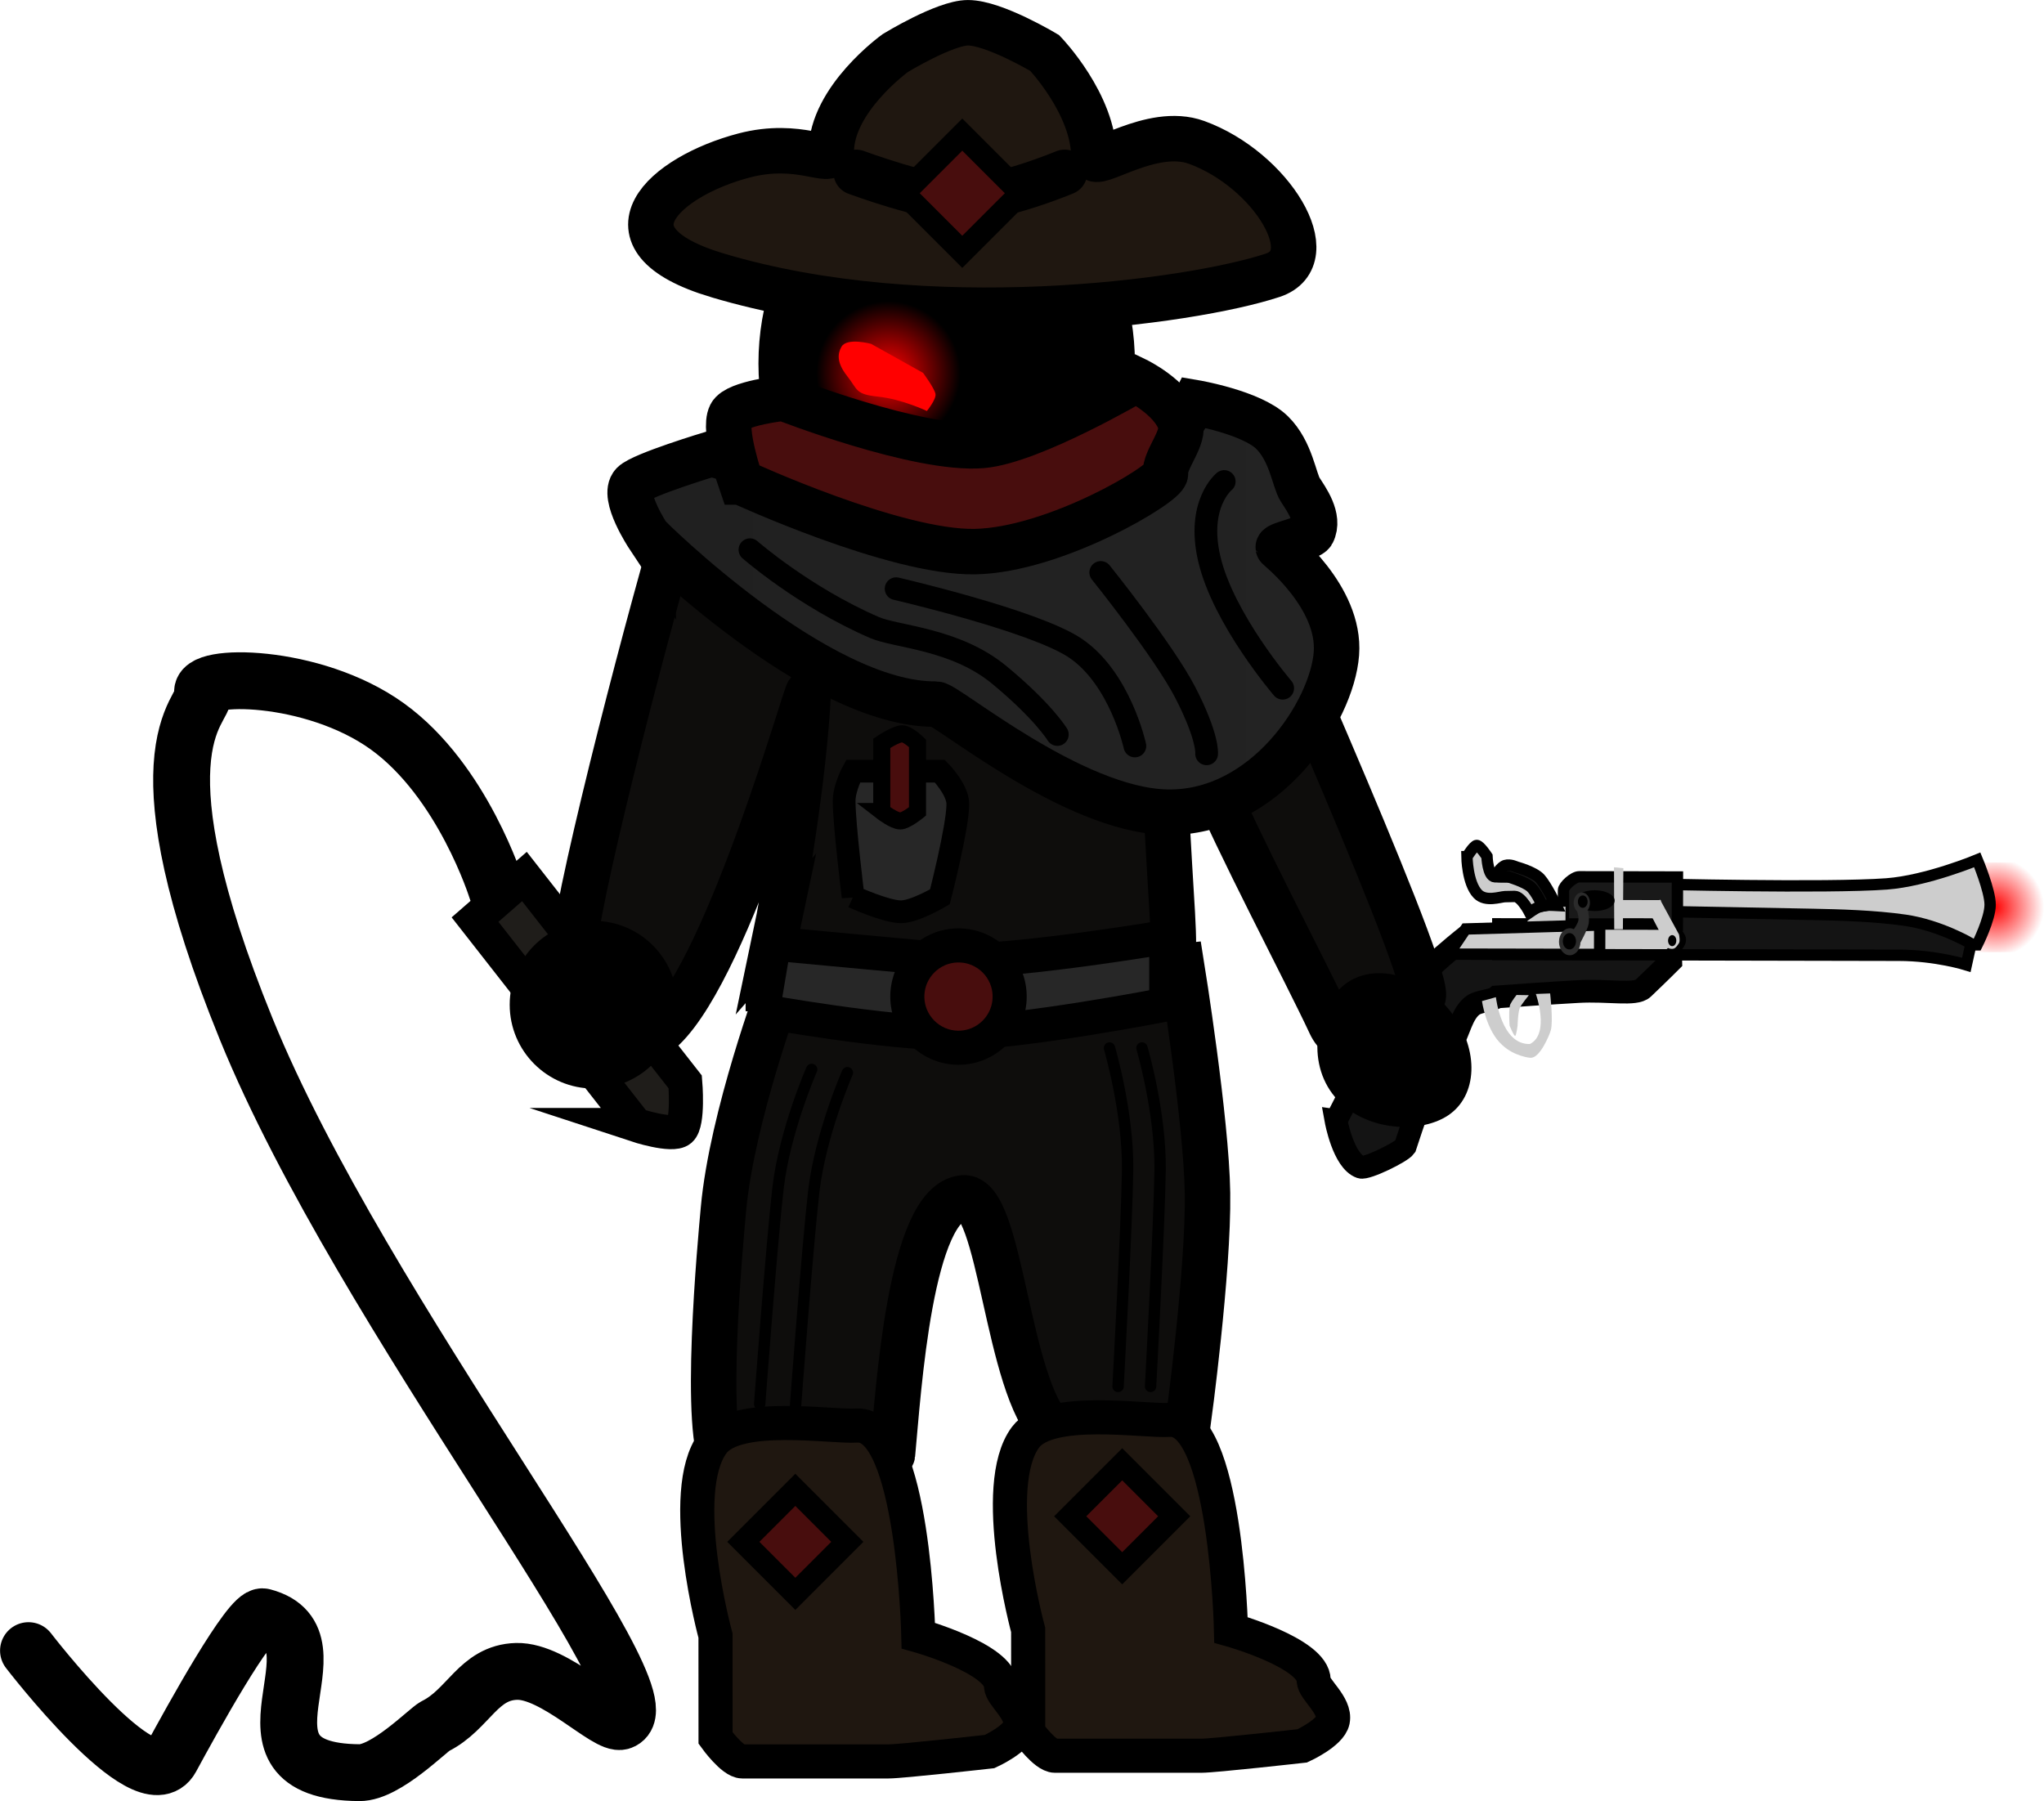 <svg version="1.1" xmlns="http://www.w3.org/2000/svg" xmlns:xlink="http://www.w3.org/1999/xlink" width="89.89" height="79.215" viewBox="0,0,89.89,79.215"><defs><radialGradient cx="285.262" cy="157.147" r="2.175" gradientUnits="userSpaceOnUse" id="color-1"><stop offset="0" stop-color="#ff0000"/><stop offset="1" stop-color="#ff0000" stop-opacity="0"/></radialGradient><linearGradient x1="225.259" y1="145.971" x2="257.777" y2="145.971" gradientUnits="userSpaceOnUse" id="color-2"><stop offset="0" stop-color="#202020"/><stop offset="1" stop-color="#232323"/></linearGradient><radialGradient cx="236.616" cy="133.656" r="3.167" gradientUnits="userSpaceOnUse" id="color-3"><stop offset="0" stop-color="#ff0000"/><stop offset="1" stop-color="#ff0000" stop-opacity="0"/></radialGradient></defs><g transform="translate(-197.547,-117.241)"><g data-paper-data="{&quot;isPaintingLayer&quot;:true}" fill-rule="nonzero" stroke-linejoin="miter" stroke-miterlimit="10" stroke-dasharray="" stroke-dashoffset="0" style="mix-blend-mode: normal"><path d="M283.087,159.118v-3.942h4.35v3.942z" fill="url(#color-1)" stroke="none" stroke-width="NaN" stroke-linecap="butt"/><g data-paper-data="{&quot;index&quot;:null}" stroke-linecap="butt"><path d="M270.198,158.768l0.005,-2.647c0,0 7.67,0.191 10.309,-0.004c1.77,-0.131 3.99,-1.057 3.99,-1.057c0,0 0.568,1.359 0.566,1.973c-0.001,0.631 -0.574,1.763 -0.574,1.763z" fill="#cdcdcd" stroke="#000000" stroke-width="0.5"/><path d="M269.766,159.234l0.004,-1.92c0,0 5.264,0.097 7.535,0.144c1.069,0.022 2.673,0.06 4.032,0.258c1.537,0.225 2.891,1.027 2.891,1.027l-0.206,0.934c0,0 -1.321,-0.418 -2.973,-0.421c-1.53,-0.003 -3.308,-0.007 -4.481,-0.009c-2.322,-0.005 -6.803,-0.014 -6.803,-0.014z" fill="#141414" stroke="#000000" stroke-width="0.5"/><path d="M266.303,157.93c0,0 0.002,-1.168 0.003,-1.54c0,-0.176 0.444,-0.587 0.689,-0.586c0.746,0.002 4.322,0.009 4.322,0.009l-0.004,2.128z" fill="#191919" stroke="#000000" stroke-width="0.5"/><path d="M256.302,166.526c0,0 1.671,-3.221 2.25,-4.507c0.587,-1.306 3.399,-3.524 3.399,-3.524l9.043,0.058l0.029,0.973c0,0 -0.468,0.47 -1.213,1.18c-0.345,0.328 -1.508,0.067 -2.868,0.145c-1.367,0.078 -2.848,0.183 -3.57,0.237c-0.194,0.169 -0.772,0.181 -1.027,0.354c-0.518,0.351 -0.63,1.215 -0.953,1.689c-1.164,1.568 -1.772,3.744 -2.048,4.54c-0.169,0.242 -1.701,0.992 -1.955,0.904c-0.764,-0.263 -1.088,-2.049 -1.088,-2.049z" fill="#141414" stroke="#000000" stroke-width="1"/><path d="M263.413,159.222l0.003,-1.349l7.523,0.015c0,0 0.509,0.502 0.508,0.682c-0,0.248 -0.511,0.667 -0.511,0.667z" fill="#cdcdcd" stroke="#000000" stroke-width="0.5"/><path d="M264.721,158.197l0.001,-0.668c0,0 0.482,-0.257 0.744,-0.321c0.292,-0.072 0.929,-0.09 0.929,-0.09l-0.002,1.037z" fill="#cdcdcd" stroke="none" stroke-width="0"/><path d="M261.261,159.205l0.743,-1.106l5.894,-0.174l-0.003,1.293z" fill="#cdcdcd" stroke="#000000" stroke-width="0.5"/><path d="M270.907,158.938l-0.879,-1.692l0.523,-0.442l0.834,1.536c0,0 0.067,0.301 -0.01,0.397c-0.036,0.045 -0.116,0.187 -0.211,0.222c-0.121,0.045 -0.257,-0.021 -0.257,-0.021z" fill="#cdcdcd" stroke="none" stroke-width="0"/><path d="M268.904,157.624l0.002,-0.798l1.68,0.003l-0.002,0.798z" fill="#cdcdcd" stroke="none" stroke-width="0"/><path d="M268.537,158.11l-0.01,-2.724l0.412,0.04l-0.021,2.686z" fill="#cdcdcd" stroke="none" stroke-width="0"/><path d="M271.086,158.368c0.1,0 0.182,0.109 0.181,0.244c-0,0.134 -0.082,0.243 -0.182,0.243c-0.1,-0 -0.182,-0.109 -0.181,-0.244c0,-0.134 0.082,-0.243 0.182,-0.243z" fill="#000000" stroke="none" stroke-width="0"/><path d="M266.582,158.067c0.262,0.001 0.473,0.267 0.472,0.595c-0.001,0.328 -0.213,0.593 -0.475,0.593c-0.262,-0.001 -0.473,-0.267 -0.472,-0.594c0.001,-0.328 0.213,-0.593 0.475,-0.593z" fill="#2b2b2b" stroke="none" stroke-width="0"/><path d="M266.75,158.126c0,0 0.198,-0.273 0.215,-0.425c0.019,-0.175 -0.106,-0.567 -0.106,-0.567l0.504,0.001c0,0 0.096,0.481 0.051,0.731c-0.047,0.262 -0.36,0.825 -0.36,0.825z" fill="#2b2b2b" stroke="none" stroke-width="0"/><path d="M266.856,158.641c-0,0.199 -0.131,0.36 -0.291,0.359c-0.16,-0 -0.29,-0.162 -0.289,-0.361c0,-0.199 0.131,-0.36 0.291,-0.359c0.16,0 0.29,0.162 0.289,0.361z" fill="#000000" stroke="none" stroke-width="0"/><path d="M268.555,156.854c-0.001,0.253 -0.394,0.457 -0.879,0.456c-0.485,-0.001 -0.878,-0.207 -0.877,-0.459c0.001,-0.253 0.394,-0.457 0.879,-0.456c0.485,0.001 0.878,0.206 0.877,0.459z" fill="#000000" stroke="none" stroke-width="0"/><path d="M267.112,156.492c0.198,0 0.359,0.205 0.358,0.458c-0.001,0.253 -0.162,0.457 -0.36,0.457c-0.198,-0 -0.359,-0.205 -0.358,-0.458c0.001,-0.253 0.162,-0.457 0.36,-0.457z" fill="#2b2b2b" stroke="none" stroke-width="0"/><path d="M267.153,156.624c0.118,0 0.214,0.122 0.213,0.273c-0,0.15 -0.096,0.272 -0.214,0.272c-0.118,-0 -0.214,-0.122 -0.213,-0.273c0,-0.15 0.096,-0.272 0.214,-0.272z" fill="#000000" stroke="none" stroke-width="0"/><path d="M263.333,161.099c0,0 0.235,2.109 1.499,2.058c0.885,-0.45 0.258,-2.2 0.258,-2.2l0.628,-0.023c0,0 0.143,1.219 0.029,1.623c-0.06,0.214 -0.481,1.227 -0.883,1.206c-0.016,0.013 -0.722,-0.065 -1.241,-0.55c-0.726,-0.631 -0.901,-1.943 -0.901,-1.943z" data-paper-data="{&quot;index&quot;:null}" fill="#cdcdcd" stroke="none" stroke-width="0"/><path d="M263.935,162.351c0,0 -0.056,-0.766 0.037,-0.95c0.081,-0.162 0.268,-0.399 0.268,-0.399l0.543,0.009c0,0 -0.309,0.38 -0.388,0.536c-0.094,0.187 -0.109,0.803 -0.109,0.803c0,0 -0.054,0.44 -0.107,0.451c-0.055,0.012 -0.245,-0.45 -0.245,-0.45z" fill="#cdcdcd" stroke="none" stroke-width="0"/><path d="M262.06,154.919c0,0 0.306,-0.492 0.429,-0.494c0.135,-0.003 0.451,0.477 0.451,0.477c0,0 0.034,0.888 0.349,0.902c0.159,0.007 0.439,-0.007 0.619,0.009c0.35,0.033 0.478,0.113 0.687,0.203c0.426,0.185 0.952,1.044 0.952,1.044c0,0 -0.254,0.042 -0.364,0.089c-0.131,0.055 -0.37,0.221 -0.37,0.221c0,0 -0.357,-0.701 -0.655,-0.702c-0.105,-0 -0.258,0.003 -0.428,0.009c-0.208,0.007 -0.848,0.243 -1.196,-0.118c-0.461,-0.478 -0.475,-1.64 -0.475,-1.64z" fill="#cdcdcd" stroke="#000000" stroke-width="0.5"/><path d="M265.39,157.085c0,0 -0.287,-0.617 -0.515,-0.826c-0.262,-0.241 -1.01,-0.459 -1.01,-0.459c0,0 -0.623,0.03 -0.543,-0.058c0.037,-0.041 0.22,-0.373 0.425,-0.436c0.215,-0.066 0.486,0.068 0.486,0.068c0,0 0.775,0.207 1.045,0.507c0.278,0.309 0.703,1.183 0.703,1.183c0,0 -0.223,-0.012 -0.332,-0.012c-0.073,-0 -0.259,0.034 -0.259,0.034z" fill="#191919" stroke="#000000" stroke-width="0.5"/></g><g stroke="#000000"><path d="M219.391,156.372c0,0 -1.483,-4.789 -4.812,-7.186c-3.281,-2.362 -8.412,-2.34 -8.111,-1.452c0.123,0.363 -0.783,0.927 -0.918,3.224c-0.122,2.067 0.381,5.536 2.818,11.525c5.145,12.644 18.898,29.586 16.5,30.464c-0.595,0.218 -2.918,-2.239 -4.603,-2.195c-1.685,0.044 -2.102,1.67 -3.577,2.408c-0.32,0.16 -2.163,2.055 -3.336,2.046c-6.29,-0.051 -0.414,-5.853 -4.238,-6.854c-0.558,-0.146 -3.144,4.555 -4.044,6.215c-1.092,2.016 -6.27,-4.729 -6.27,-4.729" fill="none" stroke-width="2.5" stroke-linecap="round"/><path d="M225.509,166.72l-7.071,-9.034l2.172,-1.894l7.071,9.034c0,0 0.154,1.791 -0.214,2.111c-0.356,0.31 -1.958,-0.217 -1.958,-0.217z" fill="#1f1d1a" stroke-width="1.5" stroke-linecap="butt"/></g><path d="M246.458,133.228c0,4.836 -3.258,8.756 -7.278,8.756c-4.02,0 -7.278,-3.92 -7.278,-8.756c0,-4.836 3.258,-8.756 7.278,-8.756c4.02,0 7.278,3.92 7.278,8.756z" fill="#000000" stroke="#000000" stroke-width="2" stroke-linecap="butt"/><path d="M229.361,170.438c0.37,-4.093 2.508,-9.81 2.508,-9.81c0,0 0.949,0.648 3.232,0.562c1.322,-0.05 14.415,-1.448 14.415,-1.448c0,0 1.088,6.771 1.134,9.972c0.05,3.449 -0.845,10.032 -0.845,10.032c0,0 -3.982,2.25 -5.923,0.448c-2.08,-1.931 -2.301,-10.42 -3.977,-10.269c-2.338,0.21 -2.843,8.455 -3.111,11.297c-0.028,0.298 -5.373,2.879 -7.357,0.511c-1.025,-1.224 -0.192,-10.016 -0.076,-11.293z" fill="#0e0d0c" stroke="#000000" stroke-width="2" stroke-linecap="butt"/><path d="M231.669,158.322c0.311,-1.475 1.255,-6.974 1.421,-10.614c0.022,-0.49 -3.406,11.907 -6.368,14.764c-1.218,1.175 -3.36,-2.845 -3.873,-3.019c-0.561,-0.189 2.507,-12.269 4.166,-18.072c0.42,-1.47 1.727,-3.361 3.359,-3.92c0.372,-0.127 3.724,0.051 3.724,0.051c0,0 3.877,1.78 5.616,1.798c2.26,0.024 5.418,-1.294 5.418,-1.294c0,0 7.876,-0.465 8.426,1.654c0.08,0.307 -1.595,0.911 -1.269,1.862c0.381,1.113 8.898,20.081 7.75,19.588c-0.167,-0.072 -3.034,3.21 -3.989,1.155c-1.028,-2.213 -4.21,-8.237 -5.234,-10.802c-1.821,-4.561 -1.765,-9.084 -1.824,-8.983c-0.92,1.574 -0.349,4.555 -0.32,5.715c0.157,6.164 0.49,9.161 0.477,10.595c-0.011,1.211 -18.075,2.351 -17.478,-0.48z" fill="#0e0d0c" stroke="#000000" stroke-width="2" stroke-linecap="butt"/><path d="M229.094,129.35c-5.398,-1.616 -2.308,-4.354 1.168,-5.269c2.45,-0.644 3.842,0.456 3.842,-0.167c0,-2.312 2.815,-4.339 2.815,-4.339c0,0 2.18,-1.333 3.196,-1.333c1.157,0 3.378,1.333 3.378,1.333c0,0 2.159,2.248 2.159,4.559c0,0.595 2.521,-1.357 4.519,-0.63c3.277,1.192 5.663,5.08 3.34,5.846c-3.624,1.196 -15.215,2.755 -24.416,0z" fill="#1f1710" stroke="#000000" stroke-width="2" stroke-linecap="butt"/><path d="M234.803,133.78c-0.478,-0.604 -0.416,-0.998 -0.25,-1.288c0.239,-0.42 1.305,-0.127 1.305,-0.127l2.282,1.275c0,0 0.5,0.671 0.547,0.926c0.043,0.237 -0.379,0.752 -0.379,0.752c0,0 -1.082,-0.521 -2.144,-0.632c-1.017,-0.106 -0.882,-0.301 -1.36,-0.905z" fill="#ff0000" stroke="none" stroke-width="0" stroke-linecap="butt"/><path d="M242.763,188.928c0,0 -1.726,-6.319 -0.115,-8.476c1.041,-1.393 5.198,-0.687 6.326,-0.762c2.497,-0.165 2.709,9.238 2.709,9.238c0,0 3.636,1.022 3.636,2.219c0,0.393 0.978,1.099 0.842,1.766c-0.112,0.551 -1.343,1.114 -1.343,1.114c0,0 -3.872,0.434 -4.443,0.434c-1.894,0 -5.415,0 -6.434,0c-0.435,0 -1.176,-1.028 -1.176,-1.028z" fill="#1f1710" stroke="#000000" stroke-width="1.5" stroke-linecap="butt"/><path d="M244.612,183.929l2.287,-2.287l2.287,2.287l-2.287,2.287z" fill="#480d0d" stroke="#000000" stroke-width="1" stroke-linecap="butt"/><path d="M229.013,189.178c0,0 -1.726,-6.319 -0.115,-8.476c1.041,-1.393 5.198,-0.687 6.326,-0.762c2.497,-0.165 2.709,9.238 2.709,9.238c0,0 3.636,1.022 3.636,2.219c0,0.393 0.978,1.099 0.842,1.766c-0.112,0.551 -1.343,1.114 -1.343,1.114c0,0 -3.872,0.434 -4.443,0.434c-1.894,0 -5.415,0 -6.434,0c-0.435,0 -1.176,-1.028 -1.176,-1.028z" fill="#1f1710" stroke="#000000" stroke-width="1.5" stroke-linecap="butt"/><path d="M230.237,185.054l2.287,-2.287l2.287,2.287l-2.287,2.287z" fill="#480d0d" stroke="#000000" stroke-width="1" stroke-linecap="butt"/><path d="M231.087,161.714l0.5,-2.967c0,0 7.925,0.742 8.125,0.742c2.976,0 9.125,-1.039 9.125,-1.039v2.967c0,0 -6.34,1.24 -9.377,1.265c-2.87,0.024 -8.373,-0.969 -8.373,-0.969z" fill="#272727" stroke="#000000" stroke-width="1.5" stroke-linecap="butt"/><path d="M219.962,161.429c0,-2.037 1.651,-3.688 3.688,-3.688c2.037,0 3.688,1.651 3.688,3.688c0,2.037 -1.651,3.688 -3.688,3.688c-2.037,0 -3.688,-1.651 -3.688,-3.688z" fill="#000000" stroke="none" stroke-width="0" stroke-linecap="butt"/><path d="M226.055,140.825c0,0 -1.176,-1.777 -0.67,-2.3c0.391,-0.404 3.452,-1.325 3.452,-1.325c0,0 8.771,2.554 12.959,2.372c1.168,-0.051 3.302,-0.639 4.751,-1.369c2.549,-1.283 3.539,-3.254 3.539,-3.254c0,0 2.49,0.424 3.399,1.312c0.843,0.824 0.974,2.101 1.239,2.515c0.258,0.404 0.877,1.241 0.537,1.901c-0.111,0.216 -1.516,0.512 -1.5,0.638c0.004,0.031 2.749,2.171 2.558,4.678c-0.194,2.548 -3.139,7.069 -7.469,6.969c-4.145,-0.095 -9.676,-4.758 -10.138,-4.753c-5.223,0.054 -12.657,-7.386 -12.657,-7.386z" fill="url(#color-2)" stroke="#000000" stroke-width="2" stroke-linecap="butt"/><path d="M244.366,124.822c0,0 -2.776,1.167 -4.5,1.167c-1.53,0 -4.667,-1.167 -4.667,-1.167" fill="none" stroke="#000000" stroke-width="2" stroke-linecap="round"/><path d="M239.866,128.317l-2.578,-2.578l2.578,-2.578l2.578,2.578z" fill="#480d0d" stroke="#000000" stroke-width="1" stroke-linecap="butt"/><path d="M233.449,133.656c0,-1.749 1.418,-3.167 3.167,-3.167c1.749,0 3.167,1.418 3.167,3.167c0,1.749 -1.418,3.167 -3.167,3.167c-1.749,0 -3.167,-1.418 -3.167,-3.167z" fill="url(#color-3)" stroke="none" stroke-width="0" stroke-linecap="butt"/><path d="M237.449,161.072c0,-1.243 1.007,-2.25 2.25,-2.25c1.243,0 2.25,1.007 2.25,2.25c0,1.243 -1.007,2.25 -2.25,2.25c-1.243,0 -2.25,-1.007 -2.25,-2.25z" fill="#480d0d" stroke="#000000" stroke-width="1.5" stroke-linecap="butt"/><path d="M230.956,178.991c0,0 0.53,-7.118 0.807,-9.494c0.294,-2.52 1.479,-5.22 1.479,-5.22" fill="none" stroke="#000000" stroke-width="0.5" stroke-linecap="round"/><path d="M232.528,179.133c0,0 0.53,-7.118 0.807,-9.494c0.294,-2.52 1.479,-5.22 1.479,-5.22" fill="none" stroke="#000000" stroke-width="0.5" stroke-linecap="round"/><path d="M247.768,163.333c0,0 0.829,2.83 0.797,5.367c-0.031,2.392 -0.419,9.519 -0.419,9.519" data-paper-data="{&quot;index&quot;:null}" fill="none" stroke="#000000" stroke-width="0.5" stroke-linecap="round"/><path d="M246.339,163.333c0,0 0.829,2.83 0.797,5.367c-0.031,2.392 -0.419,9.519 -0.419,9.519" data-paper-data="{&quot;index&quot;:null}" fill="none" stroke="#000000" stroke-width="0.5" stroke-linecap="round"/><path d="M230.129,138.441c0,0 -0.792,-2.28 -0.451,-2.951c0.264,-0.519 2.326,-0.738 2.326,-0.738c0,0 5.911,2.315 8.734,2.081c2.172,-0.18 6.766,-2.883 6.766,-2.883c0,0 1.575,0.759 1.946,1.863c0.231,0.687 -0.693,1.606 -0.649,2.26c0.03,0.446 -4.852,3.359 -8.372,3.429c-3.52,0.069 -10.299,-3.061 -10.299,-3.061z" fill="#480d0d" stroke="#000000" stroke-width="2" stroke-linecap="butt"/><path d="M253.956,147.51c0,0 -2.608,-3.037 -3.227,-5.686c-0.567,-2.427 0.656,-3.406 0.656,-3.406" fill="none" stroke="#000000" stroke-width="1" stroke-linecap="round"/><path d="M230.528,141.419c0,0 2.357,2.068 5.475,3.422c0.957,0.416 3.551,0.481 5.492,2.086c1.941,1.604 2.551,2.618 2.551,2.618" fill="none" stroke="#000000" stroke-width="1" stroke-linecap="round"/><path d="M236.956,143.133c0,0 6.088,1.407 7.879,2.612c1.972,1.327 2.621,4.305 2.621,4.305" fill="none" stroke="#000000" stroke-width="1" stroke-linecap="round"/><path d="M245.956,142.419c0,0 2.778,3.455 3.72,5.286c1.02,1.982 0.935,2.69 0.935,2.69" fill="none" stroke="#000000" stroke-width="1" stroke-linecap="round"/><path d="M235.065,156.686c0,0 -0.395,-3.195 -0.395,-4.211c0,-0.605 0.395,-1.316 0.395,-1.316h3.816c0,0 0.789,0.803 0.789,1.447c0,1.02 -0.789,4.079 -0.789,4.079c0,0 -1.111,0.658 -1.711,0.658c-0.665,0 -2.105,-0.658 -2.105,-0.658z" fill="#272727" stroke="#000000" stroke-width="1" stroke-linecap="butt"/><path d="M236.325,152.931v-3c0,0 0.621,-0.417 0.899,-0.417c0.24,0 0.672,0.417 0.672,0.417v3c0,0 -0.515,0.417 -0.756,0.417c-0.278,0 -0.816,-0.417 -0.816,-0.417z" fill="#480d0d" stroke="#000000" stroke-width="0.75" stroke-linecap="butt"/><path d="M261.393,161.801c1.215,1.619 1.14,3.634 -0.167,4.5c-1.307,0.866 -3.866,0.667 -5.081,-0.952c-1.215,-1.619 -0.627,-4.045 0.681,-4.911c1.307,-0.866 3.352,-0.256 4.567,1.363z" fill="#000000" stroke="none" stroke-width="0" stroke-linecap="butt"/></g></g></svg>